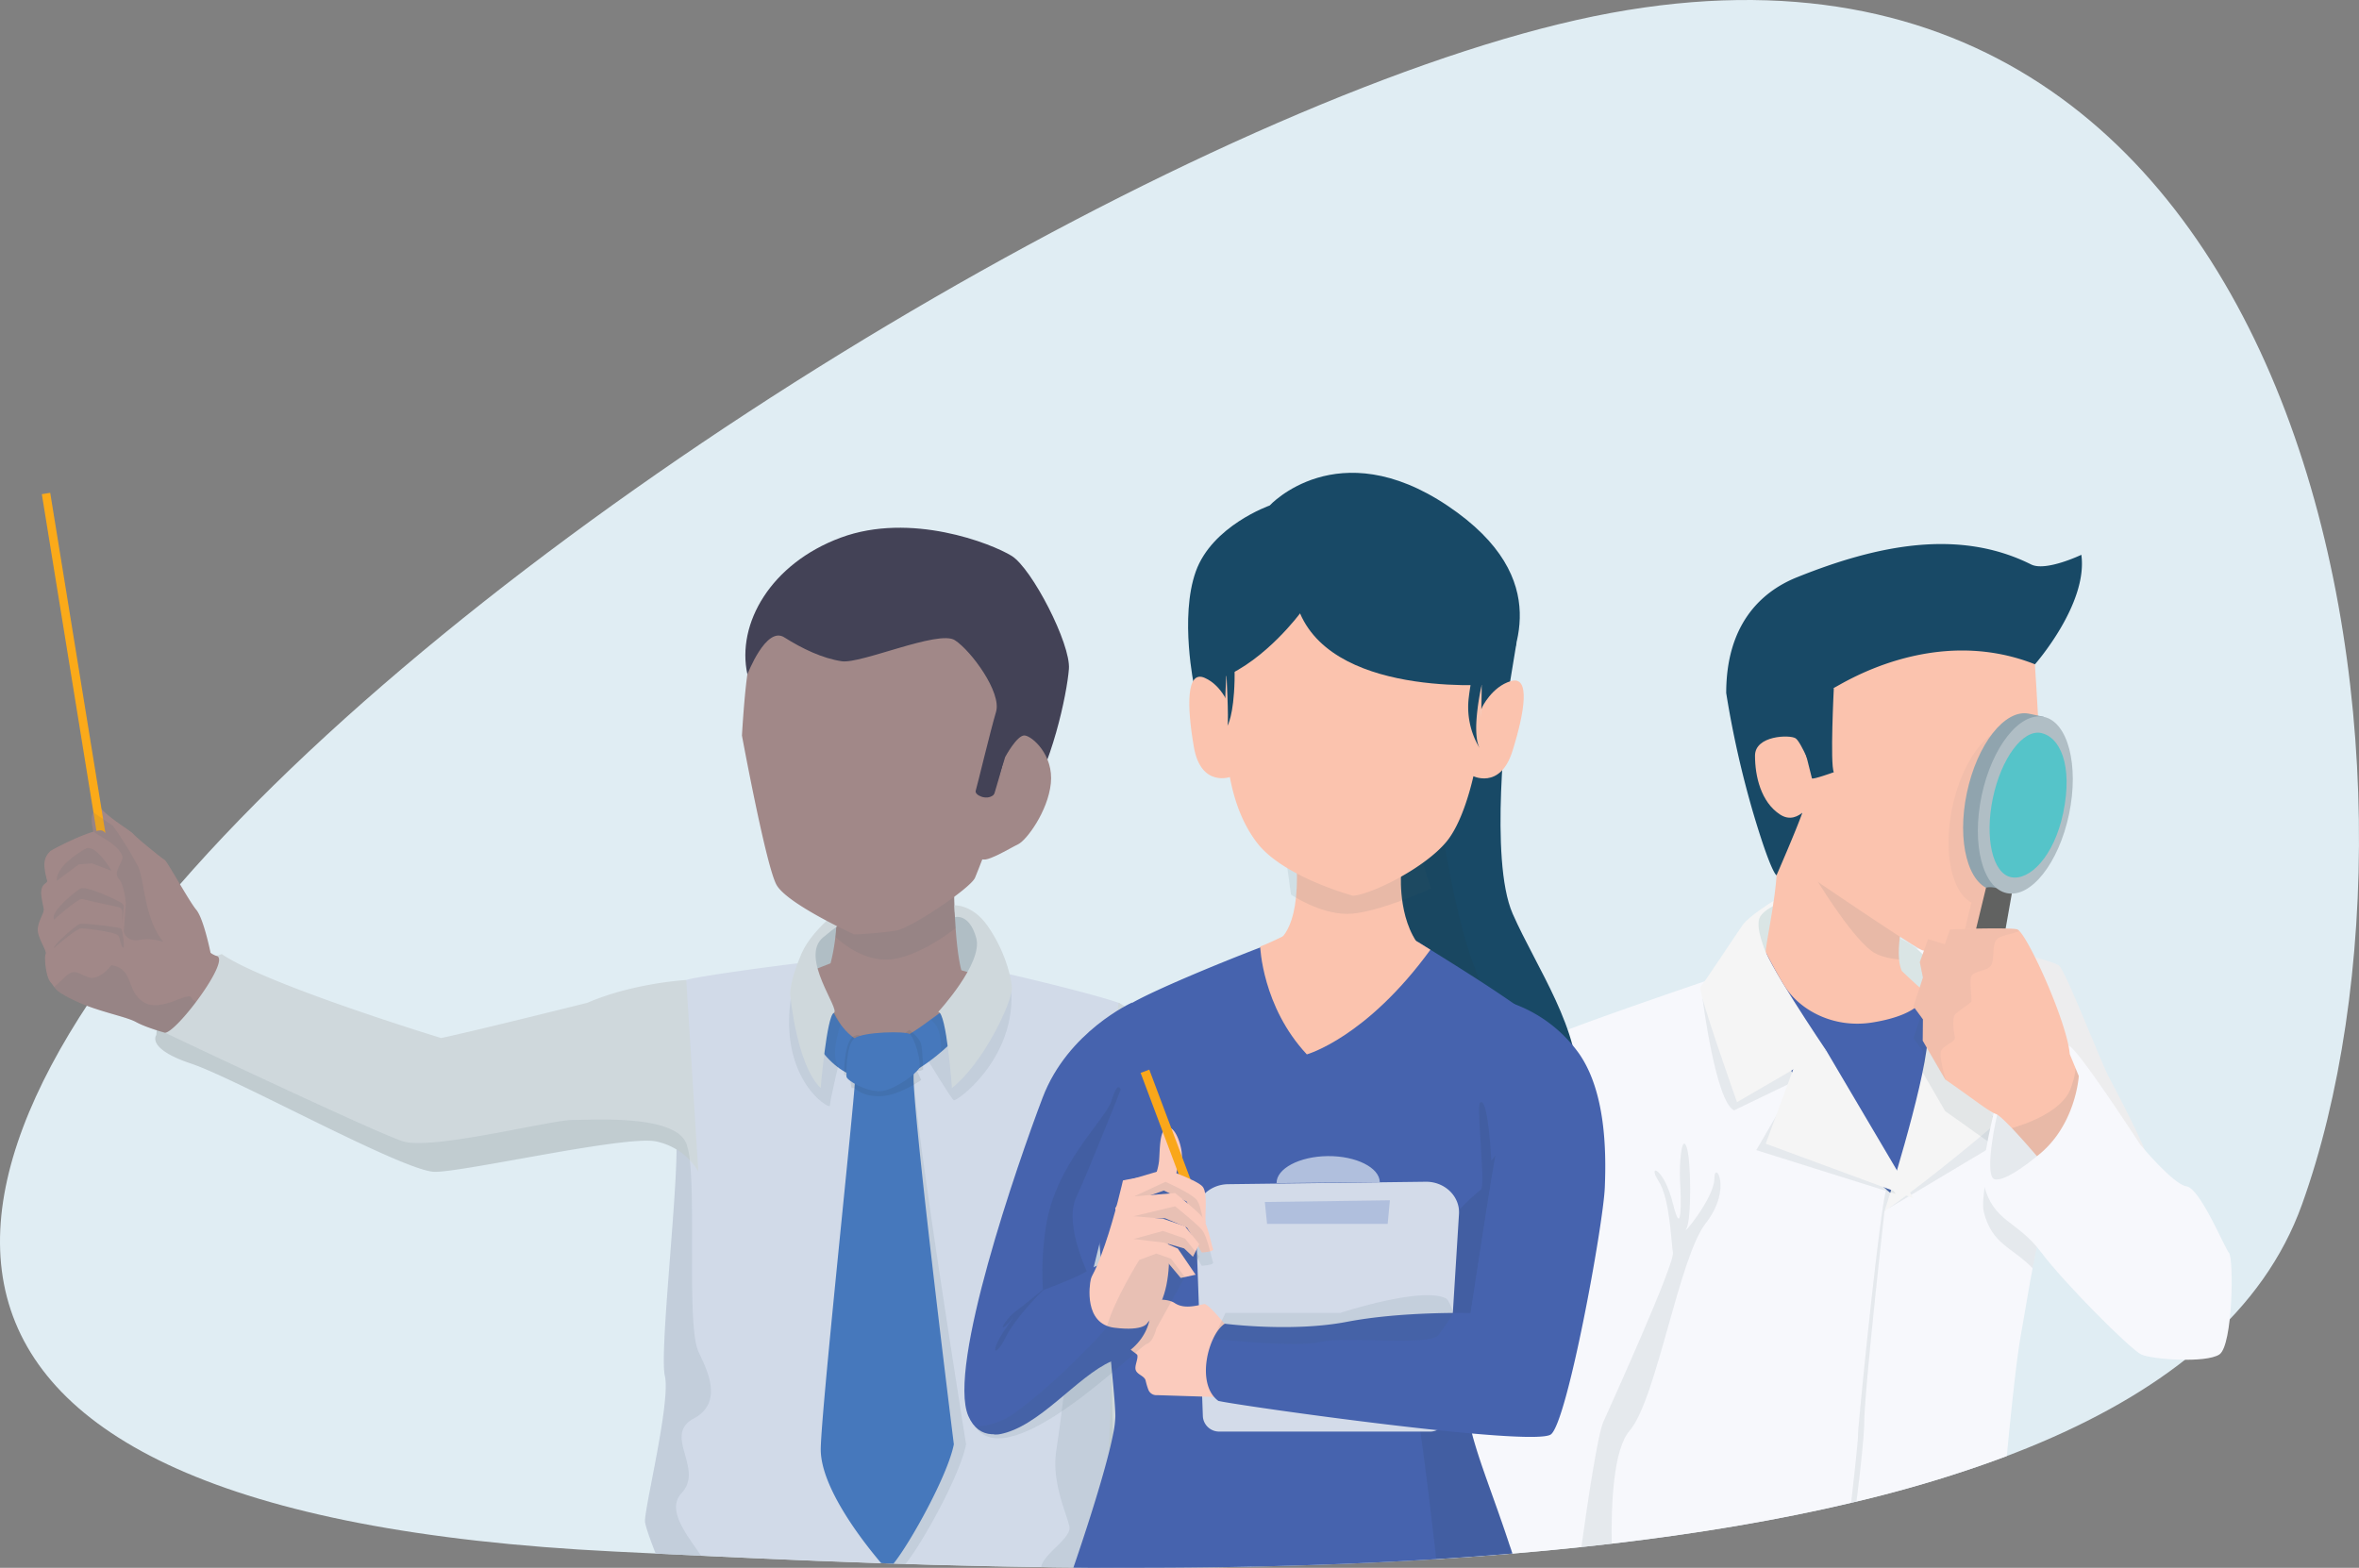<svg xmlns="http://www.w3.org/2000/svg" viewBox="0 0 995.87 661.98"><rect x="0" y="0" width="995.87" height="661.98" fill="#808080" stroke="none"/><title>Asset 23</title><g id="Layer_2" data-name="Layer 2"><g id="Layer_1-2" data-name="Layer 1"><path d="M259.51,655.11c200.66,9.84,647.3,34.22,712.27-146.48S980.17-49.86,680,5.48-404.39,622.55,259.51,655.11Z" style="fill:#e0edf3"/><path d="M865.62,497l-5.77,29.49-1.76,9-1,5.28L853,564.39c-1.76,10.2-3.92,30.55-5.81,50.4A525.06,525.06,0,0,1,783.74,634c-.75.19-1.51.36-2.26.54-31.76,7.51-65.84,13.12-101.09,17.24q-6.37.75-12.79,1.43-14.49,1.54-29.19,2.76-16,1.37-32.11,2.36h0a1.13,1.13,0,0,1,0-.18c2.15-11.66,6.27-33.87,9.9-53.35.93-5,1.83-9.83,2.66-14.25h0c2.22-11.87,3.91-20.82,4.27-22.48.7-3.26,9.72-44.63,18.31-80,2.42-10,4.81-19.52,7-27.56,3.53-13.18,6.44-22.4,7.85-23.27a22.92,22.92,0,0,1,2.64-1.24c.83-.35,1.81-.75,2.93-1.2,13.24-5.2,45.09-16.13,57.81-20.47h0l5.37-1.83s5.59-.65,13.22-1.66c3.37-.45,7.14-1,11-1.54h.06c9.33-1.37,19.18-3,25.21-4.64a31.2,31.2,0,0,0,3.87-1.25c2.07-.86,6.27-1.48,11.61-1.93,2.44-.21,5.13-.38,8-.51,1.2-.06,2.42-.12,3.66-.16,2.43-.1,4.94-.17,7.45-.23l1.17,0,2.32,0c2.94,0,5.87-.08,8.7-.09,2.19,0,4.32,0,6.34,0h4.66l7.91.07,1.53,0,3.52,0h.31l0,.15,1,4.78,9.13,43.8,1.77,8.49,3,14.35,2.76,13.24h0Z" style="fill:#f7f8fc"/><path d="M799,395.24a28.12,28.12,0,0,1,15.49,11.21c6.32,9.17-2,14.27-2,14.27s-17.11-6.32-16.93-6.93S799,395.24,799,395.24Z" style="fill:#dae5e5"/><path d="M748.87,400.54c-1.18.27-12,7.07-12,7.07l30,69,31.56,27.45,38.85-43.21-27.31-42.08-16.82-11.17Z" style="fill:#4663ae"/><polygon points="797.39 510.15 848.5 479.61 829.95 458.83 797.39 510.15" style="fill:#455b64;opacity:0.1"/><path d="M795.54,511.46s16.55-51.77,18.18-72l12.49,4s15.67,27.48,16,31.2C842.25,474.71,816.46,496.73,795.54,511.46Z" style="fill:#f5f5f5"/><path d="M865.62,497l-7.53,38.47c-8.87-9.06-17.12-10-20.6-23.71-1.34-5.29,2.12-20.76,4-28.5-3.52-1.82-10.12-7.06-20.31-14.09l-9.5-16.37.09-9-4-5.44,4-12.22-1.32-6.53,3.53-9.78,7.06,2.18,2.18-6.25s15-.5,23.31-.32Z" style="fill:#455b64;opacity:0.1"/><path d="M845.51,400.54s20.92,5.16,23.64,7.07,17.39,39.94,20.92,46.73,15.66,29.63,17.07,36.14-52.4-33.69-52.12-35.05S845.51,400.54,845.51,400.54Z" style="fill:#ededee"/><path d="M842.65,466.07s-7,26.64-5.16,34c3.93,16,14,15.12,24.1,28.56s37.85,41.16,42.34,43.26,27.3,3.78,33,0,6.11-40.32,4.08-42.84-12.23-27.3-17.94-28.14-19.56-17.65-19.56-17.65-27.14-41.86-30.28-41.72S846.53,449.48,842.65,466.07Z" style="fill:#f7f8fc"/><path d="M859.91,488.17S846.75,499.3,842,497.9s1.21-29.29,2-30.11S859.91,488.17,859.91,488.17Z" style="fill:#455b64;opacity:0.1"/><path d="M718.76,421.7s5.56,43.65,13.29,47.11L758.62,456l-17.18,29.62,58.83,18.48-45.79-70.65Z" style="fill:#455b64;opacity:0.1"/><path d="M733.29,465.35l37.63-21.84s-27.31-40.25-26.49-45.14,2.62-6.34,2.62-6.34l1.78-11.74s-10.38,6.39-13.1,10.2-16.53,24.88-17.89,26.23S733.29,465.35,733.29,465.35Z" style="fill:#f5f5f5"/><polygon points="759.1 445.87 745.42 482.9 807.74 505.9 770.92 443.51 759.1 445.87" style="fill:#f5f5f5"/><path d="M720.11,516.45C708.7,531,699.33,591,687.91,604.14c-6.72,7.77-7.79,30.38-7.52,47.63q-6.37.75-12.79,1.43c2.57-18.53,6.85-47.48,9.31-52.94,3.67-8.15,30.16-66.74,29.34-71.4s-1.22-22.7-6.11-30.26,2.28-5.83,6.13,9.7,3.45-2.14,3-9.32.61-20,2.65-14.94,2.24,30.85,0,34.73,11.82-13,11.82-21.14S731.52,501.89,720.11,516.45Z" style="fill:#455b64;opacity:0.1"/><path d="M798.34,502.44l-.29.93-.11.35h0l-.08.27-1.43,4.62-.48,1.54-.36,1.15-.05.15s-8.36,74.73-8.53,88.8c-.08,6.31-1.61,20.27-3.27,33.73-.75.19-1.51.36-2.26.54,1.55-13.88,3-27.32,2.89-28.57-.19-2.52,8.9-92.75,11.78-103.18h0l.14-.48a1.3,1.3,0,0,1,.24-.46Z" style="fill:#455b64;opacity:0.1"/><path d="M745.44,402s-4.29-9.72-2.73-14.2,12.65-8.29,12.65-8.29l-6.49,18.72Z" style="fill:#dae5e5"/><path d="M790.42,431.72c-16.44,2.63-30.74-5.25-37.11-15.5-2.91-4.67-7.71-13.61-7.86-14.25-.42-1.63,4.82-25.07,4.62-35.87-.15-7.61,11.19-23.47,11.19-23.47l18.81,21.95,22.78,26.59s-1.76,7.56-1.13,14a16,16,0,0,0,1.13,4.79s6.76,6.48,8.93,8.11S812.06,428.26,790.42,431.72Z" style="fill:#fbc3ae"/><path d="M801.72,405.13c-4.63-.46-8.88-1.52-11.66-3.61-9.52-7.17-24.3-31.95-24.3-31.95l14.31-5,22.78,26.59S801.09,398.73,801.72,405.13Z" style="fill:#455b64;opacity:0.1"/><path d="M762.09,368.75S804.48,397.69,811,401s31.18-8.51,32.4-8.92,17.49-72.21,17.53-76.47c.06-7.33-2.65-46.67-2.65-46.67s-79.07-5.29-87.22,10.19S758.83,360.6,762.09,368.75Z" style="fill:#fbc3ae"/><path d="M856.58,308.89l-6.15-1.29c-10.2-2.13-21.95,12.8-26.25,33.36-3.92,18.72-.31,35.64,8.06,40.13L819.09,435.4a7.2,7.2,0,0,0,5.67,8.67h0a7.2,7.2,0,0,0,8.66-5.66l9.74-55c-.68-.27-1.35-.54-2-.79Z" style="fill:#455b64;opacity:0.05"/><path d="M859.08,280.48s22.43-25.44,19.58-46.23c0,0-15,7.18-21.2,4.08-30.43-15.22-64.79-8.3-98.9,5.43-15.86,6.38-29.83,20.65-29.83,48.85a412.66,412.66,0,0,0,11.35,50.46c7.74,26.09,9.9,26.5,9.9,26.5s8.14-18.64,10.89-26.38c0,0-6.39-5.69-5.85-14.38l.55-8.7V319l7.33,1s8.66-28.46,11.26-29.54S815.74,263.36,859.08,280.48Z" style="fill:#184966"/><path d="M841,375.79c-10.19-2.13-15-20.53-10.66-41.08s16.06-35.49,26.25-33.36l6.16,1.29-15.59,74.44Z" style="fill:#90a4ae"/><path d="M830.93,437.82h0a7.19,7.19,0,0,1-5.66-8.66l13.15-54.35c2.65-.77,6.69.67,10.91,2.36l-9.73,55A7.21,7.21,0,0,1,830.93,437.82Z" style="fill:#616261"/><ellipse cx="854.96" cy="339.86" rx="38.03" ry="18.86" transform="translate(347.09 1107.02) rotate(-78.17)" style="fill:#b0bec5"/><path d="M871,343.22c-3.88,18.52-14.3,28.78-22.05,27.15s-11.17-16.56-7.65-33.37,12.65-29.13,20.4-27.51S875.25,322.81,871,343.22Z" style="fill:#55c4c9"/><path d="M765.76,326.73s-5.3-13.41-7.75-15-17.12-1.22-17.12,7.34,2.45,19.56,10.6,24.86S765.76,337,765.76,337Z" style="fill:#fbc3ae"/><path d="M774.16,290.59s-1.63,32.07,0,35.46c0,0-9,3.26-9.24,2.58s-3.28-14-4.52-16.16S771.31,288.69,774.16,290.59Z" style="fill:#184966"/><path d="M877.57,454.34s-1.23,21.2-17.66,33.83c0,0-5.64-6.66-10.58-11.85-2.88-3-5.53-5.54-6.68-5.94-3.1-1.09-9.95-6.65-21.21-14.43l-.25-.18-9.5-16.37.09-9-4-5.44,4-12.22-1.32-6.52,3.53-9.79,7.06,2.18,2.18-6.25s24.45-.81,28.25,0a2.18,2.18,0,0,1,.94.66c5.12,5.18,20.33,39.38,21.34,52.05l2.42,5.87Z" style="fill:#fbc3ae"/><path d="M877.57,454.34s-1.23,21.2-17.66,33.83c0,0-5.64-6.66-10.58-11.85,5.29-1.5,21.64-6.91,25-17.22.45-1.35,2-5.78,1.82-8.13Z" style="fill:#455b64;opacity:0.1"/><path d="M852.42,393.05c-2.63,1.55-8.09,1.54-9.77,4-1.79,2.59-.47,8.93-2.48,11s-7,1.94-8,4.25c-.83,1.88.41,9.78,0,10.59s-5.83,4.15-6.93,5.57-.61,6.8,0,9.24-4.41,3.23-5.71,5.88c-.95,1.94.86,8.86,1.89,12.44l-.25-.18-9.5-16.37.09-9-4-5.44,4-12.22-1.32-6.52,3.53-9.79,7.06,2.18,2.18-6.25s24.45-.81,28.25,0A2.18,2.18,0,0,1,852.42,393.05Z" style="fill:#455b64;opacity:0.05"/><path d="M474.62,463.46c-.57,5.94-1.27,12-2,17.72-.32,2.56-.65,5.06-1,7.46-.36,2.71-.72,5.28-1.06,7.68-.76,5.5-1.43,10-1.82,13-.09.69-.17,1.29-.23,1.8v0c-.1.8-.15,1.36-.15,1.63s0,.73,0,1.49v0c0,1.11.07,2.74.14,4.81.1,3.49.24,8.23.41,13.81,0,.34,0,.68,0,1,.19,5.83.4,12.53.62,19.62.07,2.28.14,4.61.21,7,.15,4.52.29,9.15.42,13.77.05,1.53.09,3.06.14,4.59.83,27.52,1.52,53.56,1.22,55.38a18.51,18.51,0,0,1-.65,2.37h0c-.23.71-.51,1.52-.83,2.41-2.43,6.74-7.3,18-10.88,22.86l-6.23-.06q-6.76-.06-13.45-.16c-19.64-.27-38.82-.74-57.34-1.32l-4.93-.15h-.11L372,660c-27.11-.91-52.67-2-76-3.16L276.83,656c-2-5-4.16-10.93-4.51-13.35-.64-4.5,10.93-50.78,8.36-61.71-2.24-9.53,4.81-71.39,4.93-95.57a50.21,50.21,0,0,0-.34-7.45q0-.25-.09-.48c-2.57-12.86-.64-61.72,4.5-63.64,2.88-1.08,25.14-4.38,47.09-7.08l4.81-.58,3-.34c2.2-.26,4.38-.51,6.5-.74,5.19-.57,10.09-1.06,14.4-1.43,5.47-.48,10-.76,12.95-.76a49.67,49.67,0,0,1,5.39.36c5.5.59,13.05,1.9,21.46,3.59,1.51.29,3,.61,4.6.93l4,.86q3.18.68,6.41,1.4l3.79.86,2.2.5c20.61,4.75,40.72,10.09,46,12.07h0l.06,0,.08,0a1.91,1.91,0,0,1,.41.24s0,0,0,0a4.38,4.38,0,0,1,1.25,1.6c.08.15.15.31.22.48,1.1,2.57,1.61,6.94,1.7,12.4A238,238,0,0,1,474.62,463.46Z" style="fill:#d1dae8"/><path d="M407.83,609.82c-2.51,13.08-18.7,42.18-25.6,50.55l-4.93-.15h0l-.05-.07c-6.69-7.83-26-31.92-25.6-48.61.38-17.22,8.36-128,9.45-151.77,0-.76.06-1.43.08-2a11.69,11.69,0,0,0,0-2.48c-.1,0,.15-.22.65-.51a56.88,56.88,0,0,1,9.71-4.07,27.91,27.91,0,0,1,9.24-1.6c2.35.13,4.17.95,4.83,2.87,0,.12.08.25.11.38a4.37,4.37,0,0,1,.15,1.06,6.28,6.28,0,0,1,0,1,30.11,30.11,0,0,0,.08,3.49C387.58,483.09,407.83,609.82,407.83,609.82Z" style="fill:#455b64;opacity:0.1"/><path d="M411.66,412.66s-57.7-6-65.73.46-3.72-19,.53-19.45,19.72-8.53,19.72-8.53h41.53L417,402.82Z" style="fill:#b0bec5"/><path d="M350.75,406.68l-8.2,3.22,11,26.54s22.38,12.94,25.65,8.74,26.42-10.09,27.7-13.91,4.77-19.93,4.77-19.93l-9-2.55Z" style="fill:#a18888"/><path d="M352,427.68s5.14,11.95,16.07,13.87,27.82-14.22,30.06-14.58,4.49,12.33,4.49,12.33-12.37,12.54-22,15.11-23.45,4-34.87-12.21S352,427.68,352,427.68Z" style="fill:#4678bc"/><path d="M402.67,609.82c-2.5,13-18.43,41.69-25.43,50.33a.18.18,0,0,1-.05.07L372,660c-6.78-7.95-25.88-31.89-25.51-48.5.38-17.13,12.19-127.46,14.23-152.14.05-.67.1-1.28.14-1.82a16.35,16.35,0,0,0,.11-3.08c-.28-.09,2.35-1.53,6-3h0c5.05-2,12.05-4.13,15.9-2.75a3.89,3.89,0,0,1,2.75,3.23c0,.13,0,.27.05.41a6.81,6.81,0,0,1,0,1.2,41.93,41.93,0,0,0,.08,4.41C387.17,485.28,402.67,609.82,402.67,609.82Z" style="fill:#4678bc"/><path d="M392.12,448.3s9.42,15.59,10.54,16.24,25.21-16.68,24.32-44.68c-.87-27.75-31.32,11.39-34,10.64,3.8,3,4.38,8.07,4.3,13.58Z" style="fill:#455b64;opacity:0.1"/><path d="M348.5,413.7a79.43,79.43,0,0,0,4.16-18.12,69.25,69.25,0,0,0,0-16.36,6.6,6.6,0,0,1,.64-4.06c2.17-4,9.05-4.86,17-4.34,14.45.94,32.48,6.47,32.48,6.47s.08,6.77.64,14.58c.6,8.55,1.78,18.35,4,21.83C411.82,420.36,348.5,413.7,348.5,413.7Z" style="fill:#a18888"/><path d="M353.8,450.23s-3.48,14.95-3.48,16.66-21.5-10.88-16.43-45.61c3.59-24.58,21,11.19,21,11.19C352.83,439.11,351.34,445.51,353.8,450.23Z" style="fill:#455b64;opacity:0.1"/><path d="M89,402.82c-6.09,6.55-15.09,1.81-23.53-6A121.79,121.79,0,0,1,53,383.17c-6-7.57-10.16-14.1-10.16-14.1s-2.11-10.39-3.56-18.44h0c-.1-.56-.2-1.11-.29-1.64-.53-3-.2-4.83.43-6a3.34,3.34,0,0,1,3.1-1.75c3.86,4.42,12.5,9.43,13.74,10.84,1.74,2,12.14,10.37,13.26,11s10.13,17.2,13.34,21.06S89,402.82,89,402.82Z" style="fill:#a18888"/><path d="M346.47,459.39S349,429,352,427.68s-14.64-23.45-4.54-31.87,15.25-10.56,15.25-10.56l-3.43-4.71s-15.85,10.28-21,22.28S333.61,420,333.61,420,336.18,449.54,346.47,459.39Z" style="fill:#cfd8dc"/><path d="M360.69,459.39s3.45,3.86,11.38,3.43S388.89,456,388.89,456l-3.53-7.67L358.47,453l1,6.42Z" style="fill:#263238;opacity:0.1"/><path d="M401.86,459.39s-2.25-32.14-5.79-32.14c0,0,19-20.57,16.07-31.18s-9-8.82-9-8.82l-.22-5s7.58-.48,14,8.68c8.35,11.89,10.38,24.32,10.28,26.46C427,423.74,415,449.11,401.86,459.39Z" style="fill:#cfd8dc"/><path d="M528.33,661.48c-17.93.38-35.74.52-53.31.49-.95-3.3-2.41-8.93-3.74-16.09-.4-2.15-.79-4.43-1.15-6.83a172,172,0,0,1-2-26.37c0-2.42.1-4.88.24-7.36.35-5.93.55-14.79.65-25.3,0-1,0-2.09,0-3.17,0-.55,0-1.1,0-1.66v-.51c0-4.55,0-9.35,0-14.3,0-1.83,0-3.69,0-5.56,0-6.82-.05-13.85-.11-20.88,0-.35,0-.69,0-1,0-5-.08-9.94-.13-14.82q0-4.46-.09-8.79l0-2.16c0-4.35-.09-8.57-.15-12.6s-.09-7.65-.14-11.15c-.05-4.13-.1-7.93-.15-11.31,0-1.84-.05-3.55-.07-5.12-.07-6.57-.11-10.74-.07-11.42.17-2.69,2.09-17.23,3.24-25.81.16-1.15.3-2.19.41-3.08.26-1.9.43-3.11.45-3.25h0l.06,0,.08,0,.41.24s0,0,0,0l2,1.2.3.19,2.42,1.5c6.89,4.32,18.61,12.06,23,17.37,3.18,3.82,8.26,29.85,12.8,57,3.33,19.92,6.38,40.47,8.2,53.34.25,1.87.49,3.58.7,5.1.36,2.59.63,4.64.8,6,0,.25.06.52.1.81.59,5.12,1.4,15.23,2.2,27.07.24,3.57.49,7.3.72,11.1C527.51,627.78,528.73,653.68,528.33,661.48Z" style="fill:#cfd8dc"/><rect x="31.71" y="207.23" width="3.59" height="175.97" transform="translate(-46.81 9.17) rotate(-9.21)" style="fill:#fbaa19"/><path d="M294.82,494.76a23.34,23.34,0,0,0-3.61-4.87,26.56,26.56,0,0,0-5.6-4.56,26.86,26.86,0,0,0-8.79-3.43c-12.85-2.57-80.35,12.86-93.21,12.86S100,455.54,80.75,449.11,66,437,66,437c.06-.87.15-1.71.26-2.54,3.29-24.84,27.38-31.61,27.38-31.61,18.64,12.85,92.57,35.43,92.57,35.43,12.21-2.49,61.71-14.86,61.71-14.86,19.29-8.36,41.79-9.64,41.79-9.64Z" style="fill:#cfd8dc"/><path d="M468.3,519.93c-.06,4.16-.06,8.6,0,13.08.05,8,.22,16,.39,23,0,1.49.06,2.93.1,4.31.18,7.13.34,12.5.32,14.37v.51c0,.51,0,1.16,0,1.94s0,1.74,0,2.8c.14,5.81.42,15.17.74,25,.37,11.47.79,23.61,1.07,31.66h0c.19,5.62.32,9.24.32,9.24l-6.93,16-5.1,0-6.23-.06q-6.76-.06-13.45-.16c1.11-5.79,13-12.13,11.9-17.15-1.29-6-7.55-18.43-5.49-32.15,1-6.78,1.58-10.93,2.27-16.46.26-2,.53-4.17.86-6.72.37-2.92.8-6.32,1.34-10.49,0-.31.09-.63.13-1,.29-2.23.61-4.67,1-7.37,1-7.44,1.53-15.51,1.95-23.4.15-2.61.27-5.21.4-7.75.24-4.89.47-9.59.78-13.89.68-9.64,1.73-17.28,4.08-20.53,2.67-3.7,3.57-9.18,2.64-15.77a49.94,49.94,0,0,0-2.27-9.21,80.28,80.28,0,0,0-7.23-15.29c-10.29-17.16-3.43-7.73-3.43-7.73s8.75,9.22,13.59,18.88l.06.1a35,35,0,0,1,2.33,5.82,19.63,19.63,0,0,1,.73,3.92c.36,5,1.76,2.59,3.27-2.15,1.18-3.73,2.44-8.9,3.32-13a53.62,53.62,0,0,0,1.13-6.61c0-1.32,1-1.76,1.72-.29.92,1.92,1.26,7.07-2,17.72l-.15.5c-1.77,5.69-1.77,7.41-.82,7,2.27-1.07,9.94-14.54,11.75-15.75,2.57-1.71-7.93,19.72-12.54,23.15a1.45,1.45,0,0,0-.27.28c-.9,1.25-1.49,5.24-1.85,10.82-.08,1.24-.14,2.57-.2,4v0c-.05,1-.08,2-.12,3.12v0C468.37,516.09,468.33,518,468.3,519.93Z" style="fill:#455b64;opacity:0.1"/><path d="M287.75,630.4c-6.63,7.07,2.24,17.68,8.23,26.48L276.83,656c-2-5-4.16-10.93-4.51-13.35-.64-4.5,10.93-50.78,8.36-61.71-2.24-9.53,4.81-71.39,4.93-95.57a26.86,26.86,0,0,0-8.79-3.43c-12.85-2.57-80.35,12.86-93.21,12.86S100,455.54,80.75,449.11,66,437,66,437c0-.67.11-1.33.19-2,0-.19,0-.38.07-.57l3.39,1.61C92.43,446.85,160,478.7,170.11,481.9c12.21,3.86,62.36-9,71.36-9,7.57,0,32.89-1.71,43.8,5a10.59,10.59,0,0,1,4.41,4.74,28.39,28.39,0,0,1,1.53,7.27c2.36,20.8-1.11,70.23,3.61,80.72,2.9,6.43,11.32,21.22-1.93,28.29S297.39,620.11,287.75,630.4Z" style="fill:#455b64;opacity:0.1"/><path d="M358.63,454.89l-2.33-1.2s0-14.3,4.19-16.23,3.36,3.37,3.36,3.37Z" style="fill:#263238;opacity:0.1"/><path d="M382.21,436.12s5.1,13.31,4.94,15.16,2.57.32,2.57.32-.21-8-.87-10.77-5-6-5-6Z" style="fill:#263238;opacity:0.1"/><path d="M357.34,454.57s-.42-13.38,3.4-16.17,21.44-3.08,23.32-1.81,5.21,12.22,3.95,14.46-8.81,8-14.76,9.47S357.35,456.24,357.34,454.57Z" style="fill:#4678bc"/><path d="M403.46,391.87c-8,6.15-19,12.49-27.6,13.21-9.92.82-18.42-5.15-23.2-9.5a69.25,69.25,0,0,0,0-16.36,6.6,6.6,0,0,1,.64-4.06l17-4.34c14.45.94,32.48,6.47,32.48,6.47S402.9,384.06,403.46,391.87Z" style="fill:#455b64;opacity:0.1"/><path d="M360.6,394.54a160.19,160.19,0,0,0,17.74-1.62c6.54-1.22,31.23-17.81,33.25-22.26.19-.43,1-2.43,2-5,2.42-6.14,6.08-15.61,6.08-15.61l4.46-45.73s4.85-38.44,2-39.65-95.5-13.76-95.5-13.76-11.89,22.7-13.91,28-3.5,31.66-3.5,31.66,10.12,54.9,14.57,63S360.6,394.54,360.6,394.54Z" style="fill:#a18888"/><path d="M414.66,362.94s6-5.63,17.65-22.23,18.13-47.75,18.94-58.27-15.63-42.49-24.2-47.75-42.57-18.62-72.11-7.69-44.11,36.35-39.42,57.75c0,0,7.85-20.52,15.54-15.66s16.19,8.9,24.28,10.11,40.87-13.35,47.75-8.9,19.83,22.06,17.4,30.25-8,31.5-8.59,33.32,4.56,4.28,7.44,1.84,2.85-15,7.71-18.62-6.23,21.31-6.66,25.64S414.66,362.94,414.66,362.94Z" style="fill:#434256"/><path d="M424.33,319.66s5-9.31,8.18-9.13,12.37,8.27,11.11,20.24-10.41,24.15-13.84,25.72-15.41,9.14-15.58,5.44,5.11-25.2,5.11-25.2Z" style="fill:#a18888"/><path d="M82.68,423.15c-5.11,6.77-10.75,12.72-13,12.91,0,0-8-2.17-12.27-4.53s-15.65-4.28-25.29-8.78c-6.69-3.12-8.22-4.59-9.25-6a19.66,19.66,0,0,0-1.46-1.94c-2.15-2.36-2.79-10.93-2.15-12s-2.84-6.05-3.27-9.48,2.42-7.45,2.42-8.95c0-.49.07-.34.13-.18-.08-.38-.32-1.51-.85-4.32-1.43-7.5,2.64-6.36,2.16-8.17-1.82-6.94-1.39-9.56,1.34-12.29.86-.86,18.86-10,22.07-8.68S72,384,72,384s13.32,18,19.46,19.62C94.88,404.52,89.22,414.5,82.68,423.15Z" style="fill:#a18888"/><path d="M82.68,423.15c-5.11,6.77-10.75,12.72-13,12.91,0,0-8-2.17-12.27-4.53s-15.65-4.28-25.29-8.78c-6.69-3.12-8.22-4.59-9.25-6,1-.86,2.11-1.85,3.25-3,4.82-4.8,5.46-3.56,10.61-1.31S47,407.52,47,407.52c9.65,1.49,6.11,10.85,13.5,15.55s18.65-4.5,20.25-1.93S80.75,421.14,82.68,423.15Z" style="fill:#455b64;opacity:0.1"/><path d="M68.93,397.68a21.74,21.74,0,0,0-3.51-.82,19.25,19.25,0,0,0-6.52,0c-5,1-6.68-2.88-6.63-3.53L53,383.17l.13-1.95s-.65-7.66-3.09-10.33,2.16-7.28,1.64-9.21c-1.52-5.63-12.07-9.4-12.4-11.05h0c-.1-.56-.2-1.11-.29-1.64-.53-3-.2-4.83.43-6l8.25,5.69a153,153,0,0,1,10.53,17C61.16,371.62,60.64,387.4,68.93,397.68Z" style="fill:#455b64;opacity:0.1"/><path d="M22.89,400.25s9.22-8.18,11.36-8.25,15,1.61,15.77,3.11a9,9,0,0,1,.84,2.89s1.28,3.43,1.39,1.72S51.82,392.43,51,392s-15.86-2.46-17.47-1.82S22.14,399.29,22.89,400.25Z" style="fill:#455b64;opacity:0.1"/><path d="M22.85,388.27s10.17-9.16,11.94-8.68C36.19,380,46,382.16,50,383a2.11,2.11,0,0,1,1.65,2.06v4.45l.58-6.54a1.7,1.7,0,0,0-.76-1.56c-3.25-2.13-15.31-7.37-17.38-6.27C31.63,376.47,21,385.05,22.85,388.27Z" style="fill:#455b64;opacity:0.1"/><path d="M24,371.89,33.18,365l5.52-.5,8.46,3.19S40.31,356,36.07,358.38,23.54,366.47,24,371.89Z" style="fill:#455b64;opacity:0.1"/><path d="M636.36,300s-7.84,62.94,2.24,85.84,29.12,49.35,27.44,75-69-48.23-69-48.23-10.36-34.72-8.22-49.85S636.36,300,636.36,300Z" style="fill:#184966"/><path d="M607.79,342.67S616.3,411,633,427.43,579,413.61,579,413.61V352.94Z" style="fill:#263238;opacity:0.1"/><polygon points="518.62 287.2 517.1 300.04 506.56 297.96 505.6 283.5 518.62 280.29 518.62 287.2" style="fill:#184966"/><polygon points="625.14 286.39 625.01 299.32 635.73 298.6 640.23 271.23 626.01 279.54 625.14 286.39" style="fill:#184966"/><path d="M654,463.9a192.62,192.62,0,0,1-12.53,24.16c-1.55,2.54-2.54,4.06-2.54,4.06s-10.31,38.08-16.18,67.15c-2.34,11.59-4,21.74-4,27.49,0,1.26,0,2.52.12,3.77h0q.18,2.7.59,5.43c.06.41.12.83.2,1.25.13.8.27,1.6.44,2.41.1.53.21,1.06.34,1.6.14.72.31,1.44.49,2.17s.3,1.24.47,1.87c.23.9.47,1.81.74,2.72.17.62.36,1.25.55,1.88.06.24.13.47.21.71.15.52.31,1,.48,1.58,1,3.2,2.12,6.53,3.36,10.06.27.78.55,1.58.84,2.39,1.3,3.67,2.69,7.55,4.17,11.72.29.8.58,1.62.87,2.45.69,2,1.41,4,2.13,6.13.27.77.53,1.54.8,2.33l.24.72c.17.48.33,1,.49,1.45l.53,1.59c.32,1,.64,1.92,1,2.9.22.68.44,1.37.67,2.06q-16,1.37-32.11,2.36h0c-25.92,1.62-52,2.63-77.92,3.16-17.93.38-35.74.52-53.31.49q-5.36,0-10.67,0l-5.1,0-6.23-.06c2.79-8.09,10.94-32.22,15.14-49.17.7-2.8,1.29-5.41,1.73-7.71a40.76,40.76,0,0,0,.85-7c0-3.09-.55-9.63-1.39-18.21-.08-.86-.17-1.73-.25-2.63l0-.28c-.06-.63-.13-1.28-.19-1.93-.46-4.6-1-9.64-1.52-14.95,0,0,0-.07,0-.11-.84-8.25-1.74-17.15-2.56-26l-.27-2.93c-.16-1.77-.32-3.54-.47-5.3h0c-1.2-13.83-2.13-27.13-2.3-37.39-.07-3.83,0-7.24.15-10.09.05-.74.09-1.48.15-2.21,0,0,0,0,0,0a1.15,1.15,0,0,1,0-.19c1.43-20.89,4.6-37.51,9.34-46a17.19,17.19,0,0,1,2.89-3.94,8.39,8.39,0,0,1,.8-.69l.25-.2a27.18,27.18,0,0,1,2.43-1.53l.17-.08c9.45-5.35,34.85-16,54.1-23.38l.27-.1c3.16-1.21,6.11-2.63,8.8-3.92h0c3.35-1.61,6.29-3,8.7-3.46a92.77,92.77,0,0,1,29.22-.72,64.82,64.82,0,0,1,13.44,3.16,38,38,0,0,1,4.4,1.9c.29.14.58.3.86.46l.39.22c.34.18.66.38,1,.58,1.32.84,3,1.9,5,3.14,5.37,3.35,12.85,8,20.58,13h0c4.91,3.19,9.92,6.52,14.56,9.76h0c7.08,4.94,13.28,9.66,16.93,13.31C661.09,442.08,658.48,453,654,463.9Z" style="fill:#4663ae"/><path d="M477.94,423.29s-27.15,12.16-37.79,40.17-40.33,113.69-31.36,134.41,38.08-5,42.56-21.84,13.71-54.54,13.71-54.54Z" style="fill:#4663ae"/><path d="M485.9,500.25a26.18,26.18,0,0,0,3.4-10c.44-5.25.08-13.83,3.86-14.17s7.25,12.15,5.17,14.71-2.24,9.5-2.24,9.5Z" style="fill:#fbcbbd"/><polygon points="513.8 527.83 514.11 534.23 510.13 529.21 481.52 453 485.19 451.63 513.8 527.83" style="fill:#faa71a"/><path d="M603.86,401c-27.14,37.29-52.17,44.19-52.17,44.19C532.83,425,532,399.65,532,399.65c7.13-2.72,13.2-6.54,17.52-7.38,17.37-3.36,38.65-1.12,49.3,5.6C600.16,398.71,601.87,399.77,603.86,401Z" style="fill:#fbc3ae"/><path d="M591.44,370s-1.32,21.1,10.18,31.93c5.61,5.3-62.94-4.22-62.94-4.22s10.23-3.43,8.68-32.89S591.44,370,591.44,370Z" style="fill:#fbc3ae"/><path d="M545,377.74s11.93,8.08,23.71,8.13,35.41-10.7,35.41-10.7l-5.85-18.62L550,358.65l-6.66,6.83Z" style="fill:#455b64;opacity:0.1"/><path d="M571.21,378.22s-29.5-7.9-40.59-22.44-13.47-34.63-13.52-52.94a365.17,365.17,0,0,1,2.44-38.6l38.52-42.41,67,43.43s1.26,29.09-.45,47.11c-1.13,11.94-6,33.33-13.92,42.95C601.61,366.38,579.4,377.49,571.21,378.22Z" style="fill:#fbc3ae"/><path d="M504.19,290.12s-6.3-29.42.61-48.79S536,213.44,536,213.44s28.54-31.14,75.12.1,27.07,63.85,22.7,75.26c0,0-69.18,6.91-85-29.82,0,0-14.42,19.56-32.62,27.08Z" style="fill:#184966"/><path d="M519.6,328S507,332.71,504,315.4s-3.2-32.6,4.57-29.19S519.28,299,519.28,299Z" style="fill:#fbc3ae"/><path d="M621.35,327.48s11.9,6.37,17.15-10.38,7.57-31.87-.59-29.54-12.33,11.26-12.33,11.26Z" style="fill:#fbc3ae"/><path d="M473.13,460s-13.19,33.47-18.79,45.56,6.09,34.75,6.09,34.75l-17.6,17.1s-5.29-11.9-1.37-39,25.32-45.5,27.81-53.79C471.89,455.9,473.13,460,473.13,460Z" style="fill:#263238;opacity:0.1"/><path d="M637.74,653.9c.22.68.44,1.37.67,2.06q-16,1.37-32.11,2.36c0-.06,0-.12,0-.18-1.57-13.82-4.48-38.62-6.71-53.69l-.21-1.41c-.46-3.07-.89-5.67-1.27-7.6-1.43-7.3-1.24-18.07,0-29.54.38-3.68.87-7.43,1.44-11.16.4-2.63.85-5.25,1.32-7.83,1.17-6.26,2.53-12.26,4-17.55,1.9-6.82,6.21-13.11,11.1-18.44a90.5,90.5,0,0,1,9.22-8.67c2-1.6-2-35.55-.35-36.74,2.78-2,4.16,14.68,4.72,24.36,0,.24.72-.57,1.8-2,3.68-4.77,11.75-16.33,11.78-15.66.11,2.25-13.27,24.27-13.27,24.27-.07.48-.15,1-.23,1.46l-8.45,54.42-.08.52-.23,1.5,1.88,4.87c-2.34,11.59-4,21.74-4,27.49,0,1.26,0,2.52.12,3.77h0q.18,2.7.59,5.43c.06.41.12.83.2,1.25.13.8.27,1.6.44,2.41.1.53.21,1.06.34,1.6.14.72.31,1.44.49,2.17s.3,1.24.47,1.87c.23.9.47,1.81.74,2.72.17.62.35,1.25.55,1.88.06.24.13.47.21.71.15.52.31,1,.48,1.58,1,3.2,2.12,6.53,3.36,10.06.27.79.55,1.58.84,2.39,1.3,3.67,2.69,7.55,4.17,11.72.29.8.58,1.62.87,2.45.69,2,1.41,4,2.13,6.13.27.77.53,1.54.8,2.33l.24.72c.17.48.33,1,.49,1.45l.53,1.59C637.1,652,637.42,652.92,637.74,653.9Z" style="fill:#263238;opacity:0.1"/><path d="M514.88,604.45h88.64a6.89,6.89,0,0,0,7.08-6.2l5.32-85.64c.47-7.47-6-13.74-14.06-13.64L518.45,500c-7.78.1-14,6.11-13.7,13.33l3.05,84.73A6.87,6.87,0,0,0,514.88,604.45Z" style="fill:#d3dbe9"/><polygon points="585.82 516.77 534.9 516.77 533.96 507.51 586.76 506.79 585.82 516.77" style="fill:#b0bfdd"/><path d="M560.7,499.34l-21.79.22c-.1-6.14,9.64-11.3,21.59-11.42s21.88,4.84,22,11Z" style="fill:#b0bfdd"/><path d="M512.77,589.84l-24.26-.77a3.62,3.62,0,0,1-3.75-2.36,29.13,29.13,0,0,1-1.11-3.73c-.42-2.08-3.71-2.53-4.25-4.69-.43-1.72,1.08-4.39.75-6.06-.16-.78-3.76-2.3-4-4.3-.31-2.91,2.5-4.62,2.36-5.81-.1-.91.28-1.06.2-2a18.63,18.63,0,0,1,.18-4.11c2.08-8.42,13.49-8.19,16.94-5.87s7.59,1.62,12.52.46c1.59-.37,9.24,9.1,9.24,9.1S521.16,590.66,512.77,589.84Z" style="fill:#fbcbbd"/><path d="M638.6,423.69a58.59,58.59,0,0,1,28,21.15c11.14,16,11.55,40.73,10.88,56.59s-15.74,98.62-22.72,104.19-132-12.12-140.42-14.12c-9.76-7.18-4.19-28.24,2.72-32.59,0,0,28.24,3.68,51.55-.8s52.21-3.71,52.21-3.71,9.13-60.52,10.69-67.53S634.92,421.9,638.6,423.69Z" style="fill:#4663ae"/><path d="M512.14,565.26s35.45,3.86,45.25,1.34,46.2,1.87,49.84-2.89a96.26,96.26,0,0,0,6.28-9.36s-1.55-5.29-3.06-6.09c-10-5.25-44.66,6.09-44.66,6.09H517.34Z" style="fill:#455b64;opacity:0.1"/><path d="M428.2,549.15s24.88-8.51,31.74-13.07c5-3.36,19.25-7.48,24.11,6.34s-.18,26-14.75,32.3-30.64,27.94-47.45,30.87S428.2,549.15,428.2,549.15Z" style="fill:#4663ae"/><path d="M474.06,498.42s-3.29,14.65-7.59,27.09-5.46,12.43-6,14.75-2.95,18.73,9.94,20.34,14-2.12,14-2.12,5.8-5,8-15.87.81-21.74-1.71-24.45-3,.56-4.65-8,.94-11.95-.93-12.88S474.06,498.42,474.06,498.42Z" style="fill:#fbcbbd"/><path d="M476.27,498.31,492,493.67s13.51,4.63,15.76,7.43.69,13.42,1.25,14.63-3.92,1.62-3.92,1.62l-4.11-10-9.64-4.67L476.27,508l-2.61-5.13Z" style="fill:#fbcbbd"/><path d="M479.26,504.92,492,499s10.94,4.81,13.18,7.61S508.48,519.82,509,521s-3.92,1.62-3.92,1.62l-4.11-10L491.37,508l-15.1,5.32-2.61-5.13Z" style="fill:#455b64;opacity:0.1"/><path d="M474.06,505.51l22-1.76s9.24,7.31,11.48,10.11,4,12.3,4.56,13.51-4.76,1.49-4.76,1.49l-6.24-10.55-9.24-3.92-19.94-.28-1.13-4Z" style="fill:#fbcbbd"/><path d="M478.54,513.53l17.52-4.2s9.24,7.32,11.48,10.12,4,12.29,4.56,13.51-4.76,1.49-4.76,1.49L501.1,523.9,491.86,520l-16.43-2.63-1.37-3.86Z" style="fill:#455b64;opacity:0.1"/><polygon points="473.66 513.12 471.92 517.69 473.66 521.33 489.44 524.11 499.89 527.12 503.62 530.66 506.27 525.3 500.26 517.78 490.93 514.56 473.66 513.12" style="fill:#fbcbbd"/><polygon points="478.55 523.15 478.55 525.16 477.02 526.65 489.44 529.29 499.89 532.3 503.62 535.85 506.27 530.48 500.26 522.96 490.93 519.74 478.55 523.15" style="fill:#455b64;opacity:0.1"/><polygon points="475.81 522.82 474.06 526.71 475.81 530.66 493.1 533.21 498.45 539.58 504.74 538.23 497.22 527.17 491.46 524.69 475.81 522.82" style="fill:#fbcbbd"/><path d="M494.36,531.46l-6.23-2.17L480.94,532s-10.64,17.06-13.58,27.92c-.57,2.09-22.37,24.66-38.51,36.35-9.75,7.06-17.56,5.47-17,6.31,14.56,20.83,68.48-33.9,72.28-35.14,2.82-.92,4-6.45,4-6.45L500.2,539.2Z" style="fill:#455b64;opacity:0.1"/><path d="M440.33,544.77s-11.36,11-15.84,20-7,6.43,0-3.74,2-2.34-.49-.85,2.24-4.76,4.67-6.44,11.66-9.29,11.66-9.29Z" style="fill:#263238;opacity:0.1"/><path d="M517.68,283.28s1.15,20.84.5,23.17c0,0,2.64-4.22,3-19.14s-2.78-12.9-2.78-12.9Z" style="fill:#184966"/><path d="M625.58,288.82s-4.68,20.06-.93,27.06a33.35,33.35,0,0,1-4.55-21.75c1.59-13,3.12-9.52,3.12-9.52Z" style="fill:#184966"/></g></g></svg>
